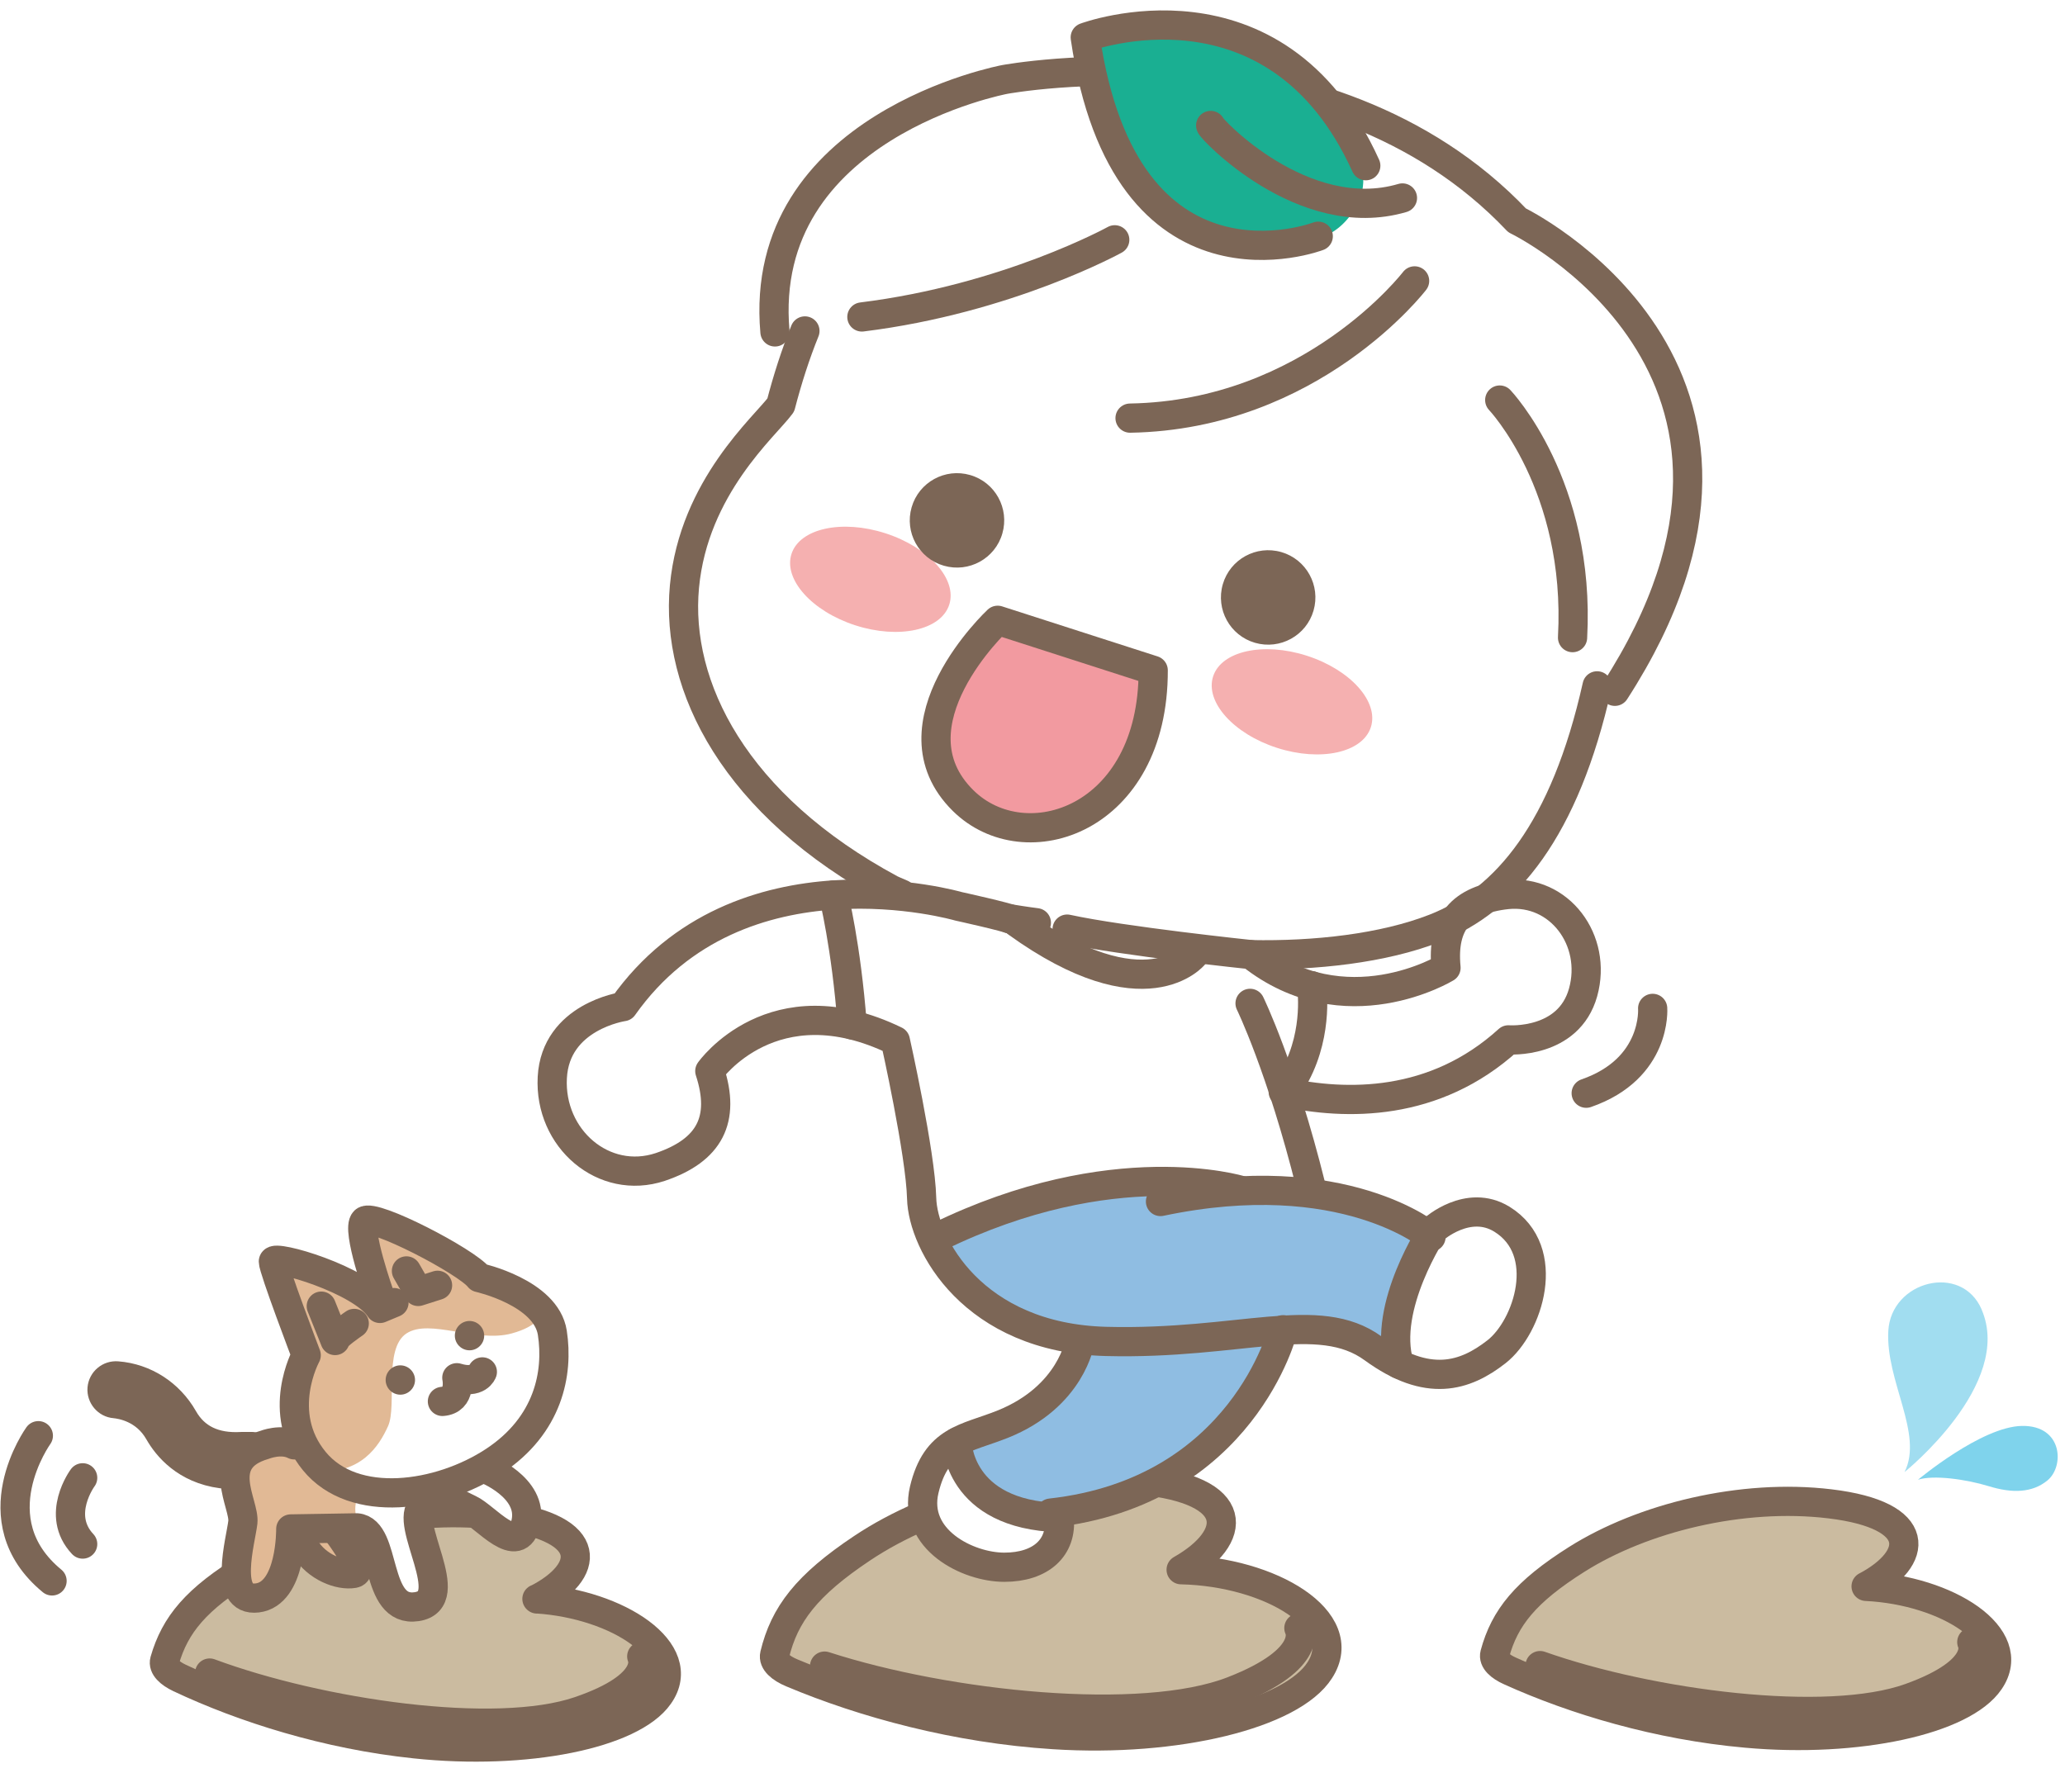 <svg width="53" height="46" viewBox="0 0 53 46" fill="none" xmlns="http://www.w3.org/2000/svg">
<path d="M19.812 7.912L20.17 10.296L18.62 11.964L17.786 13.752L17.429 15.658L17.905 17.684L18.859 19.591L21.6 22.213L22.911 22.928L20.527 23.047L19.335 23.286L18.144 23.881L17.071 24.596L16.118 25.788L15.403 25.907L14.807 26.265L14.33 26.861L14.092 28.172L14.569 29.244L15.641 29.959H16.833L17.429 29.84L18.144 29.125L18.382 28.172L18.263 27.457L18.62 27.099L19.097 26.742L20.17 26.265H21.481L22.911 26.622L23.387 28.768L23.626 30.436L23.745 31.39L24.818 33.177L26.248 34.011L27.797 34.488L27.201 35.68L26.248 36.395L24.818 36.872L24.102 37.348L23.864 37.944L23.626 38.778L23.864 39.493L24.937 40.089L26.128 40.209L26.844 39.97L27.201 39.493L27.082 38.898L28.393 38.54L29.942 37.944L30.657 37.468L32.087 35.799L32.683 34.846V34.488L33.041 34.25H33.994L35.067 34.607L35.663 35.084L36.497 35.322L37.569 35.203L38.165 34.846L38.88 34.25L39.238 33.535L39.357 32.82V32.105L38.761 31.27L38.165 31.032L37.45 31.27L36.735 31.628L36.497 31.509L34.709 30.674L33.637 30.436L32.922 28.053L34.471 28.172L36.139 28.053L37.808 27.338L38.523 26.742H38.761L39.953 26.503L40.549 25.669L40.668 24.596L40.43 24.12L40.072 23.524L39.238 23.047L38.523 23.166L37.927 23.405L37.45 23.762L37.331 24.12L37.093 24.954L36.139 25.312L34.828 25.55L33.041 25.073L32.326 24.596L33.637 24.477L36.497 23.881L37.927 23.286L38.88 22.69L39.834 20.902L40.906 18.042L41.502 17.565L42.217 16.373L42.932 14.705L43.29 12.321L42.932 10.057L42.098 8.269L40.31 6.601L38.88 5.648L37.212 4.218L34.709 2.907L30.776 2.072L27.201 1.834L25.413 2.192L23.626 2.668L22.077 3.622L20.646 5.052L20.051 6.363L19.812 7.912Z" fill="white"/>
<path d="M30.315 40.298C31.776 39.468 31.91 38.246 29.231 37.993C26.733 37.76 23.954 38.525 22.131 39.743C20.698 40.698 20.133 41.447 19.883 42.479C19.84 42.655 20.038 42.827 20.324 42.946C22.173 43.725 24.559 44.374 27.043 44.531C30.203 44.736 33.159 43.999 33.872 42.879C34.699 41.604 32.613 40.35 30.32 40.298H30.315Z" fill="#CBBBA0" stroke="#7C6656" stroke-width="0.75" stroke-linecap="round" stroke-linejoin="round"/>
<path d="M33.337 41.795C33.337 41.795 33.78 42.577 31.64 43.409C29.306 44.317 24.32 43.795 21.164 42.772" stroke="#7C6656" stroke-width="0.75" stroke-linecap="round" stroke-linejoin="round"/>
<path d="M13.784 41.049C15.142 40.353 15.309 39.244 12.885 38.915C10.626 38.608 8.073 39.199 6.371 40.236C5.034 41.049 4.493 41.706 4.226 42.634C4.181 42.793 4.355 42.955 4.607 43.075C6.257 43.854 8.399 44.531 10.647 44.767C13.51 45.072 16.22 44.514 16.911 43.525C17.712 42.398 15.865 41.182 13.781 41.046L13.784 41.049Z" fill="#CBBBA0" stroke="#7C6656" stroke-width="0.75" stroke-linecap="round" stroke-linejoin="round"/>
<path d="M16.471 42.523C16.471 42.523 16.846 43.25 14.87 43.925C12.715 44.661 8.208 43.999 5.381 42.95" stroke="#7C6656" stroke-width="0.75" stroke-linecap="round" stroke-linejoin="round"/>
<path d="M47.898 40.725C49.246 40.008 49.394 38.897 46.965 38.606C44.701 38.334 42.158 38.966 40.473 40.029C39.15 40.863 38.618 41.531 38.366 42.462C38.323 42.622 38.499 42.782 38.754 42.896C40.418 43.65 42.568 44.293 44.82 44.493C47.688 44.753 50.388 44.152 51.063 43.154C51.845 42.014 49.978 40.827 47.895 40.725H47.898Z" fill="#CBBBA0" stroke="#7C6656" stroke-width="0.75" stroke-linecap="round" stroke-linejoin="round"/>
<path d="M50.608 42.156C50.608 42.156 50.994 42.876 49.03 43.584C46.888 44.354 42.371 43.763 39.527 42.759" stroke="#7C6656" stroke-width="0.75" stroke-linecap="round" stroke-linejoin="round"/>
<path d="M27.246 38.539C27.246 38.539 27.482 39.624 26.526 40.1C25.844 40.491 23.723 40.201 23.699 38.38C23.95 37.469 24.557 37.121 25.265 36.861" fill="white"/>
<path d="M28.947 30.328L24.072 31.753C24.072 31.753 24.561 34.063 27.719 34.435C27.233 35.827 26.484 36.225 24.563 37.016C24.725 38.089 25.138 38.675 27.185 38.959C27.185 38.959 28.513 38.62 29.24 38.253C29.967 37.886 32.696 36.432 32.929 34.135C33.697 34.135 35.022 34.323 35.911 35.093C35.67 34.275 36.19 32.225 36.795 31.556C35.401 31.053 34.505 30.688 33.218 30.633C33.218 30.633 32.107 30.562 28.949 30.328H28.947Z" fill="#8FBDE2"/>
<g filter="url(#filter0_f_1067_23706)">
<ellipse cx="2.126" cy="1.243" rx="2.126" ry="1.243" transform="matrix(0.952 0.307 -0.309 0.951 31.52 16.182)" fill="#F5B0B0"/>
</g>
<g filter="url(#filter1_f_1067_23706)">
<ellipse cx="2.126" cy="1.243" rx="2.126" ry="1.243" transform="matrix(0.952 0.307 -0.309 0.951 20.699 13.037)" fill="#F5B0B0"/>
</g>
<path d="M31.384 15C31.198 15.644 31.568 16.316 32.211 16.502C32.855 16.688 33.527 16.318 33.713 15.675C33.899 15.031 33.529 14.359 32.886 14.173C32.242 13.987 31.57 14.357 31.384 15Z" fill="#7C6656"/>
<path d="M23.398 13.022C23.212 13.665 23.581 14.337 24.225 14.523C24.868 14.709 25.541 14.34 25.726 13.696C25.912 13.053 25.543 12.38 24.899 12.195C24.256 12.009 23.584 12.378 23.398 13.022Z" fill="#7C6656"/>
<path d="M20.659 8.496C20.418 9.092 20.213 9.728 20.039 10.398C19.639 10.946 17.808 12.496 17.567 15.058C17.327 17.62 18.854 20.674 22.868 22.833C22.868 22.833 22.971 22.881 23.145 22.954" stroke="#7C6656" stroke-width="0.75" stroke-linecap="round" stroke-linejoin="round"/>
<path d="M32.107 24.508C33.747 24.541 35.502 24.348 36.824 23.831C38.66 23.113 40.166 21.297 40.991 17.607" stroke="#7C6656" stroke-width="0.75" stroke-linecap="round" stroke-linejoin="round"/>
<path d="M25.606 15.924C25.606 15.924 22.741 18.603 24.721 20.555C26.311 22.121 29.605 21.058 29.598 17.209L25.606 15.924Z" fill="#F29AA0" stroke="#7C6656" stroke-width="0.75" stroke-linecap="round" stroke-linejoin="round"/>
<path d="M36.795 31.558C36.795 31.558 37.679 30.764 38.549 31.3C39.858 32.111 39.224 34.065 38.409 34.702C37.601 35.333 36.647 35.641 35.243 34.616C33.837 33.591 31.828 34.525 28.395 34.437C24.966 34.351 23.683 31.92 23.655 30.762C23.626 29.603 22.98 26.717 22.98 26.717C19.839 25.192 18.218 27.496 18.218 27.496C18.623 28.736 18.218 29.529 16.945 29.959C15.498 30.438 14.092 29.232 14.175 27.661C14.259 26.09 15.994 25.842 15.994 25.842C18.971 21.626 24.606 23.268 24.606 23.268C24.606 23.268 25.852 23.542 25.998 23.618" stroke="#7C6656" stroke-width="0.75" stroke-linecap="round" stroke-linejoin="round"/>
<path d="M36.728 31.755C36.728 31.755 34.497 29.853 29.785 30.845" stroke="#7C6656" stroke-width="0.75" stroke-linecap="round" stroke-linejoin="round"/>
<path d="M32.931 34.137C32.931 34.137 31.908 38.298 26.965 38.844" stroke="#7C6656" stroke-width="0.75" stroke-linecap="round" stroke-linejoin="round"/>
<path d="M27.718 34.438C27.718 34.438 27.504 35.856 25.728 36.564C24.782 36.94 24.029 36.95 23.721 38.246C23.419 39.519 24.834 40.234 25.776 40.234C26.717 40.234 27.266 39.727 27.185 38.957" stroke="#7C6656" stroke-width="0.75" stroke-linecap="round" stroke-linejoin="round"/>
<path d="M32.084 25.758C32.084 25.758 32.887 27.4 33.648 30.46" stroke="#7C6656" stroke-width="0.75" stroke-linecap="round" stroke-linejoin="round"/>
<path d="M33.663 25.305C33.663 25.305 33.849 26.458 33.258 27.574L33.663 25.305Z" fill="white"/>
<path d="M33.663 25.305C33.663 25.305 33.849 26.458 33.258 27.574" stroke="#7C6656" stroke-width="0.75" stroke-linecap="round" stroke-linejoin="round"/>
<path d="M21.391 22.977C21.391 22.977 21.72 24.273 21.872 26.311L21.391 22.977Z" fill="white"/>
<path d="M21.391 22.977C21.391 22.977 21.72 24.273 21.872 26.311" stroke="#7C6656" stroke-width="0.75" stroke-linecap="round" stroke-linejoin="round"/>
<path d="M36.795 31.557C36.795 31.557 35.468 33.544 35.911 35.022L36.795 31.557Z" fill="white"/>
<path d="M36.795 31.557C36.795 31.557 35.468 33.544 35.911 35.022" stroke="#7C6656" stroke-width="0.75" stroke-linecap="round" stroke-linejoin="round"/>
<path d="M24.562 37.018C24.562 37.018 24.579 38.886 27.184 38.96" stroke="#7C6656" stroke-width="0.75" stroke-linecap="round" stroke-linejoin="round"/>
<path d="M30.649 24.509C30.649 24.509 29.405 26.068 26.102 23.689L30.649 24.509Z" fill="white"/>
<path d="M30.649 24.509C30.649 24.509 29.405 26.068 26.102 23.689" stroke="#7C6656" stroke-width="0.75" stroke-linecap="round" stroke-linejoin="round"/>
<path d="M32.935 28.03C34.556 28.387 36.82 28.418 38.715 26.695C38.715 26.695 40.26 26.812 40.632 25.475C41.003 24.135 40.021 22.829 38.682 22.965C37.502 23.091 37.001 23.699 37.113 24.845C37.113 24.845 34.525 26.423 32.108 24.507C32.108 24.507 28.805 24.161 27.389 23.852" stroke="#7C6656" stroke-width="0.75" stroke-linecap="round" stroke-linejoin="round"/>
<path d="M41.447 17.747C46.805 9.453 38.937 5.656 38.937 5.656C34.048 0.498 25.787 2.04 25.787 2.04C25.787 2.04 19.42 3.227 19.89 8.521" stroke="#7C6656" stroke-width="0.75" stroke-linecap="round" stroke-linejoin="round"/>
<path d="M34.365 3.023C34.365 3.023 35.454 4.358 34.758 5.393C34.224 6.186 33.609 6.317 31.824 6.263C30.039 6.208 28.215 3.483 27.867 1.062C29.421 0.657 32.258 -0.192 34.365 3.023Z" fill="#1AAF92"/>
<path d="M33.834 6.064C33.834 6.064 28.878 7.963 27.854 0.96C27.854 0.96 32.735 -0.87 35.054 4.254" stroke="#7C6656" stroke-width="0.75" stroke-linecap="round" stroke-linejoin="round"/>
<path d="M31.073 3.221C31.044 3.264 33.437 5.835 35.995 5.082" stroke="#7C6656" stroke-width="0.75" stroke-linecap="round" stroke-linejoin="round"/>
<path d="M36.307 7.211C36.307 7.211 33.673 10.655 29.004 10.734" stroke="#7C6656" stroke-width="0.75" stroke-linecap="round" stroke-linejoin="round"/>
<path d="M28.611 6.156C28.611 6.156 25.858 7.675 22.121 8.137" stroke="#7C6656" stroke-width="0.75" stroke-linecap="round" stroke-linejoin="round"/>
<path d="M38.492 10.27C38.492 10.27 40.575 12.458 40.361 16.369" stroke="#7C6656" stroke-width="0.75" stroke-linecap="round" stroke-linejoin="round"/>
<path d="M31.845 30.559C31.845 30.559 28.575 29.553 24.072 31.756" stroke="#7C6656" stroke-width="0.75" stroke-linecap="round" stroke-linejoin="round"/>
<path d="M26.599 23.688C26.599 23.688 26.327 23.655 25.91 23.586" stroke="#7C6656" stroke-width="0.75" stroke-linecap="round" stroke-linejoin="round"/>
<path d="M42.417 25.887C42.417 25.887 42.534 27.434 40.711 28.065" stroke="#7C6656" stroke-width="0.75" stroke-linecap="round" stroke-linejoin="round"/>
<path d="M12.298 32.799C12.298 32.799 15.178 33.245 13.886 36.267C13.519 37.239 12.448 37.702 12.448 37.702C12.448 37.702 13.709 38.088 13.519 38.913C13.416 39.313 13.581 39.706 12.677 39.32C12.048 38.746 11.71 38.238 11.035 38.541C10.361 38.843 10.978 40.014 10.978 40.014C10.978 40.014 11.495 41.086 10.692 41.248C10.124 41.339 9.798 40.643 9.715 40.014C9.631 39.385 9.278 39.034 8.146 39.139C7.581 37.759 8.687 35.452 8.783 35.323C8.878 35.192 11.409 32.93 12.298 32.801V32.799Z" fill="white"/>
<path d="M6.207 37.134C5.509 37.177 5.003 36.934 4.705 36.407C4.469 35.995 4.109 35.676 3.688 35.492C3.609 35.719 3.528 35.943 3.449 36.169C3.668 36.272 3.909 36.45 4.086 36.76C4.298 37.132 4.767 37.709 5.694 37.83C5.754 37.838 5.816 37.845 5.88 37.847L6.481 37.132C6.467 37.132 6.245 37.132 6.209 37.132L6.207 37.134Z" fill="#E1B995"/>
<path d="M5.876 37.85C5.812 37.846 5.75 37.841 5.69 37.834C4.766 37.712 4.294 37.136 4.082 36.764C3.731 36.146 3.123 36.051 2.947 36.034C2.754 36.02 2.604 35.844 2.62 35.648C2.637 35.45 2.811 35.305 3.007 35.322C3.719 35.376 4.348 35.789 4.701 36.408C4.999 36.935 5.504 37.178 6.203 37.136C6.239 37.136 6.46 37.136 6.475 37.136" stroke="#7C6656" stroke-width="0.75" stroke-linecap="round" stroke-linejoin="round"/>
<path d="M9.194 38.325C9.242 38.349 8.939 38.744 9.292 39.262C8.627 39.235 8.67 39.14 8.67 39.14C8.67 39.14 9.554 40.196 8.985 40.406C8.479 40.26 7.695 39.605 7.526 39.5C7.402 39.424 7.509 39.929 7.509 39.929C7.509 39.929 6.98 41.171 6.439 41.025C5.896 40.858 6.198 39.972 6.127 39.085C6.055 38.199 5.979 37.405 6.468 37.228C6.956 37.052 7.793 37.023 7.793 37.023C7.793 37.023 8.503 37.984 9.197 38.33L9.194 38.325Z" fill="#E1B995"/>
<path d="M13.886 33.755C13.886 33.755 13.81 34.048 13.133 34.232C12.215 34.482 11.031 33.839 10.432 34.232C9.834 34.625 10.196 36.086 9.96 36.611C9.725 37.133 9.26 37.848 8.125 37.771C7.856 37.574 7.353 35.803 7.861 34.792C7.744 34.32 6.776 32.904 7.017 32.387C7.258 31.87 9.553 33.278 9.553 33.278C9.553 33.278 9.827 33.533 9.739 33.081C9.651 32.628 9.121 31.334 9.362 31.348C9.603 31.362 11.898 32.175 12.168 32.597C12.575 32.764 13.569 33.057 13.889 33.758L13.886 33.755Z" fill="#E1B995"/>
<path d="M8.246 33.531C8.246 33.531 8.63 34.489 8.599 34.411C8.568 34.33 9.092 33.975 9.092 33.975" stroke="#7C6656" stroke-width="0.75" stroke-linecap="round" stroke-linejoin="round"/>
<path d="M10.432 32.627L10.734 33.154L11.23 32.996" stroke="#7C6656" stroke-width="0.75" stroke-linecap="round" stroke-linejoin="round"/>
<path d="M9.752 33.276C9.752 33.276 9.137 31.55 9.359 31.345C9.58 31.14 11.978 32.384 12.297 32.799C12.297 32.799 14.016 33.18 14.176 34.215C14.335 35.249 14.08 36.586 12.681 37.509C11.282 38.431 9.085 38.751 8.067 37.509C7.049 36.267 7.859 34.791 7.859 34.791C7.859 34.791 7.016 32.577 7.016 32.386C7.016 32.196 9.275 32.851 9.752 33.59L10.112 33.44" stroke="#7C6656" stroke-width="0.75" stroke-linecap="round" stroke-linejoin="round"/>
<path d="M12.38 35.219C12.38 35.219 12.273 35.538 11.725 35.369C11.725 35.369 11.851 35.939 11.355 35.977" stroke="#7C6656" stroke-width="0.75" stroke-linecap="round" stroke-linejoin="round"/>
<path d="M12.427 34.289C12.427 34.496 12.258 34.665 12.05 34.665C11.843 34.665 11.674 34.496 11.674 34.289C11.674 34.081 11.843 33.912 12.05 33.912C12.258 33.912 12.427 34.081 12.427 34.289Z" fill="#7C6656"/>
<path d="M10.652 35.427C10.652 35.635 10.482 35.804 10.275 35.804C10.068 35.804 9.898 35.635 9.898 35.427C9.898 35.22 10.068 35.051 10.275 35.051C10.482 35.051 10.652 35.22 10.652 35.427Z" fill="#7C6656"/>
<path d="M12.449 37.702C12.449 37.702 13.688 38.179 13.5 39.082C13.307 40.005 12.458 38.932 12.051 38.746C11.681 38.579 11.324 38.276 10.85 38.658C10.325 39.08 11.803 41.08 10.695 41.246C9.586 41.413 9.939 39.294 9.162 39.223L7.463 39.251C7.463 39.251 7.486 40.917 6.602 41.022C5.718 41.127 6.178 39.552 6.233 39.08C6.287 38.605 5.468 37.471 6.79 37.092C6.79 37.092 7.217 36.92 7.553 37.092" stroke="#7C6656" stroke-width="0.75" stroke-linecap="round" stroke-linejoin="round"/>
<path d="M8.653 39.32C8.653 39.32 9.435 40.328 9.077 40.393C8.72 40.455 8.133 40.236 7.828 39.737" stroke="#7C6656" stroke-width="0.75" stroke-linecap="round" stroke-linejoin="round"/>
<path d="M2.122 37.938C2.122 37.938 1.417 38.889 2.122 39.639" stroke="#7C6656" stroke-width="0.75" stroke-linecap="round" stroke-linejoin="round"/>
<path d="M0.984 36.857C0.984 36.857 -0.57 39.014 1.336 40.585" stroke="#7C6656" stroke-width="0.75" stroke-linecap="round" stroke-linejoin="round"/>
<path d="M50.862 33.619C50.343 32.415 48.536 32.882 48.465 34.167C48.393 35.452 49.373 36.81 48.882 37.79C48.882 37.79 51.69 35.538 50.86 33.619H50.862Z" fill="#A1DDF0"/>
<path d="M49.221 37.993C49.221 37.993 50.853 36.622 51.897 36.606C52.941 36.589 52.991 37.642 52.55 38.005C52.157 38.329 51.638 38.336 51.049 38.155C50.46 37.974 49.612 37.857 49.221 37.99V37.993Z" fill="#7FD3EC"/>
<defs>
<filter id="filter0_f_1067_23706" x="30.35" y="15.916" width="5.619" height="4.201" filterUnits="userSpaceOnUse" color-interpolation-filters="sRGB">
<feFlood flood-opacity="0" result="BackgroundImageFix"/>
<feBlend mode="normal" in="SourceGraphic" in2="BackgroundImageFix" result="shape"/>
<feGaussianBlur stdDeviation="0.375" result="effect1_foregroundBlur_1067_23706"/>
</filter>
<filter id="filter1_f_1067_23706" x="19.529" y="12.771" width="5.619" height="4.201" filterUnits="userSpaceOnUse" color-interpolation-filters="sRGB">
<feFlood flood-opacity="0" result="BackgroundImageFix"/>
<feBlend mode="normal" in="SourceGraphic" in2="BackgroundImageFix" result="shape"/>
<feGaussianBlur stdDeviation="0.375" result="effect1_foregroundBlur_1067_23706"/>
</filter>
</defs>
</svg>
